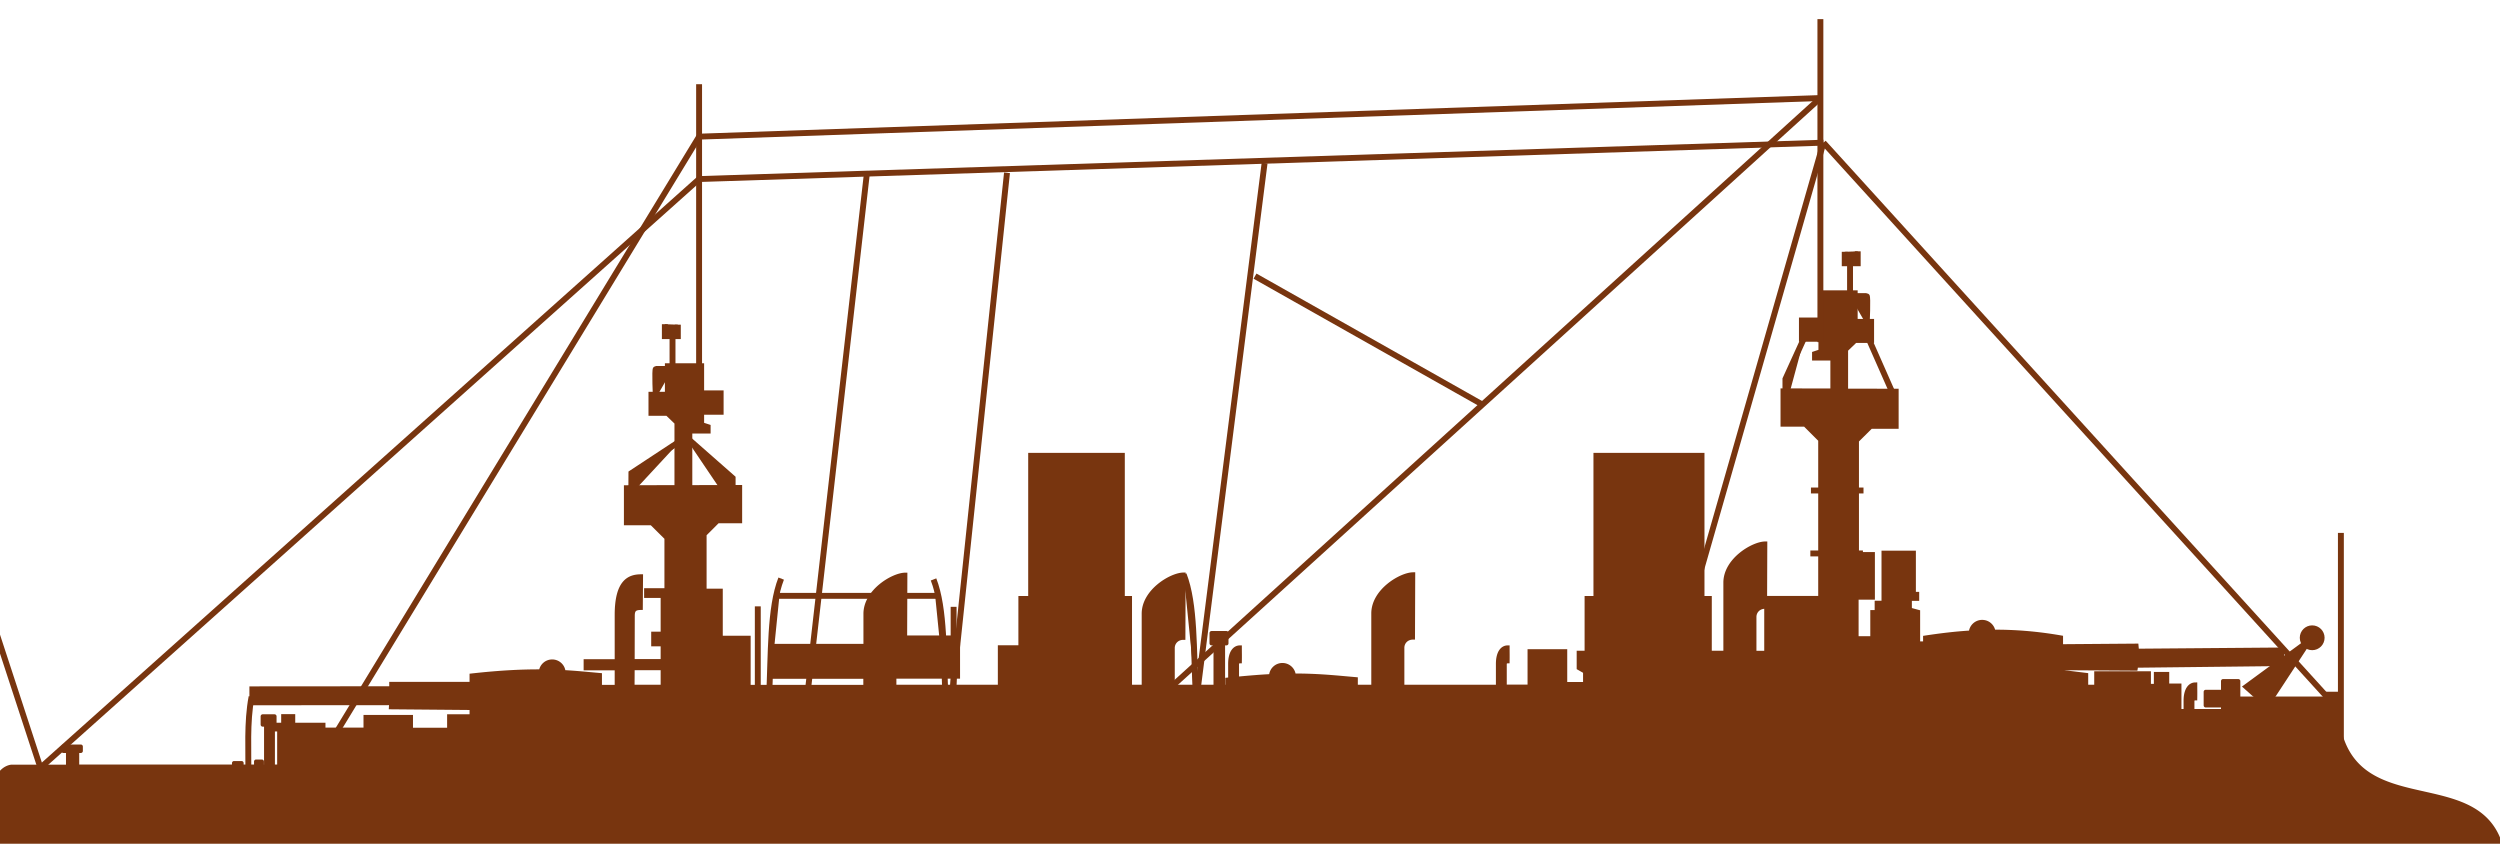 <?xml version="1.0" encoding="UTF-8" standalone="no"?>
<svg
   xmlns:dc="http://purl.org/dc/elements/1.1/"
   xmlns:cc="http://creativecommons.org/ns#"
   xmlns:rdf="http://www.w3.org/1999/02/22-rdf-syntax-ns#"
   xmlns:svg="http://www.w3.org/2000/svg"
   xmlns="http://www.w3.org/2000/svg"
   xmlns:sodipodi="http://sodipodi.sourceforge.net/DTD/sodipodi-0.dtd"
   xmlns:inkscape="http://www.inkscape.org/namespaces/inkscape"
   width="80"
   height="27"
   viewBox="0 0 21.167 7.144"
   version="1.1"
   id="svg8"
   sodipodi:docname="ship_logo_dark.svg"
   inkscape:version="1.0.1 (3bc2e813f5, 2020-09-07)">
  <sodipodi:namedview
     pagecolor="#ffffff"
     bordercolor="#666666"
     borderopacity="1"
     objecttolerance="10"
     gridtolerance="10"
     guidetolerance="10"
     inkscape:pageopacity="0"
     inkscape:pageshadow="2"
     inkscape:window-width="2560"
     inkscape:window-height="1352"
     id="namedview1668"
     showgrid="false"
     inkscape:zoom="8.0739459"
     inkscape:cx="69.334687"
     inkscape:cy="53.275511"
     inkscape:window-x="2560"
     inkscape:window-y="51"
     inkscape:window-maximized="0"
     inkscape:current-layer="svg8"
     inkscape:document-rotation="0" />
  <defs
     id="defs2" />
  <g
     id="layer2"
     style="display:inline;fill:#78350f;fill-opacity:1;stroke:#78350f;stroke-opacity:1"
     transform="translate(-2.646)">
    <path
       id="path850"
       style="fill:#78350f;fill-opacity:1;stroke:#78350f;stroke-width:0.033px;stroke-linecap:butt;stroke-linejoin:miter;stroke-opacity:1"
       d="m 18.059,2.475 v 0.23 h -0.165 v 0.172 h 0.165 v 0.097 l -0.054,0.018 v 0.044 h 0.155 v 0.27 l -0.422,-0.001 v 0.291 h 0.19 l 0.129,0.129 V 5.062 H 17.6 V 5.527 H 17.501 V 5.223 c 4.42e-4,-0.045 0.035,-0.085 0.09,-0.085 l 0.002,-0.537 c -0.104,0 -0.339,0.139 -0.339,0.332 v 0.593 h -0.131 V 5.063 h -0.062 V 3.851 H 16.154 V 5.063 H 16.079 v 0.463 h -0.067 v 0.13 l 0.054,0.031 v 0.104 h -0.167 v -0.278 h -0.303 v 0.3 h -0.209 v -0.193 c 1.24e-4,-0.011 0.011,-0.02 0.024,-0.02 0.001,-0.06 6.6e-5,-0.055 6.6e-5,-0.119 -0.044,0 -0.083,0.042 -0.083,0.14 v 0.193 H 14.52 V 5.484 c 4.44e-4,-0.045 0.035,-0.085 0.09,-0.085 l 0.002,-0.537 c -0.104,0 -0.339,0.139 -0.339,0.332 V 5.814 H 14.126 v -0.064 c -0.162,-0.014 -0.312,-0.031 -0.525,-0.031 a 0.097,0.097 0 0 0 -0.097,-0.089 0.097,0.097 0 0 0 -0.097,0.094 c -0.084,0.004 -0.181,0.012 -0.287,0.022 v -0.126 c 1.37e-4,-0.011 0.011,-0.02 0.024,-0.02 0.001,-0.06 0,-0.055 0,-0.119 -0.044,0 -0.083,0.042 -0.083,0.14 v 0.131 c -0.008,8.51e-4 -0.015,0.001 -0.024,0.002 v 0.06 h -0.035 V 5.448 h 0.028 c 4.42e-4,0 8.51e-4,-3.76e-4 8.51e-4,-8.41e-4 v -0.087 c 0,-4.43e-4 -3.77e-4,-8.41e-4 -8.51e-4,-8.41e-4 h -0.126 c -4.43e-4,0 -8.51e-4,3.76e-4 -8.51e-4,8.41e-4 v 0.087 c 0,4.42e-4 3.76e-4,8.41e-4 8.51e-4,8.41e-4 h 0.033 V 5.814 H 12.576 V 5.486 c 4.42e-4,-0.045 0.035,-0.085 0.09,-0.085 l 0.002,-0.537 c -0.104,0 -0.339,0.139 -0.339,0.332 V 5.814 H 12.214 V 5.063 H 12.153 V 3.851 h -0.785 v 1.212 h -0.083 v 0.417 H 11.111 V 5.814 H 10.219 v -0.084 h 0.539 V 5.467 h -0.022 v -0.07 h -0.426 l 0.002,-0.532 c -0.104,0 -0.339,0.139 -0.339,0.332 v 0.271 H 9.192 v 0.263 h 0.78 v 0.084 H 8.985 V 5.399 H 8.749 v -0.398 H 8.612 V 4.525 L 8.723,4.414 h 0.19 v -0.291 l -0.422,0.001 V 3.654 h 0.155 v -0.044 l -0.055,-0.018 v -0.097 h 0.165 V 3.322 H 8.591 V 3.092 H 8.292 v 0.242 H 8.153 v 0.17 h 0.142 l 0.078,0.075 v 0.545 l -0.428,0.001 v 0.306 H 8.163 L 8.288,4.555 V 4.997 H 8.116 v 0.049 h 0.14 v 0.319 h -0.08 v 0.091 h 0.08 V 5.597 H 8.003 l 8.848e-4,-0.384 c 4.424e-4,-0.044 0.012,-0.065 0.068,-0.065 l 0.002,-0.269 c -0.104,0 -0.207,0.047 -0.207,0.328 v 0.391 h -0.263 v 0.061 h 0.263 v 0.156 H 7.726 v -0.1 c -0.102,-0.009 -0.198,-0.019 -0.308,-0.025 a 0.097,0.097 0 0 0 -0.097,-0.09 0.097,0.097 0 0 0 -0.096,0.084 c -0.153,-6.64e-4 -0.337,0.007 -0.587,0.035 v 0.071 H 5.958 v 0.037 l -1.184,0.001 v 0.127 l 1.183,-9.12e-4 -0.002,0.035 0.683,0.006 v 0.069 H 6.448 v 0.114 H 6.126 V 6.07 H 5.74 V 6.177 H 5.385 V 6.136 H 5.129 v -0.073 h -0.086 v 0.073 h -0.072 v 0.041 h 0.038 v 0.035 0.278 H 4.957 V 6.136 h 0.013 c 4.424e-4,0 8.848e-4,-3.01e-4 8.848e-4,-7.97e-4 v -0.07 c 0,-4.43e-4 -3.008e-4,-8.41e-4 -8.848e-4,-8.41e-4 h -0.1 c -4.424e-4,0 -8.849e-4,3.76e-4 -8.849e-4,8.41e-4 v 0.07 c 0,4.43e-4 3.762e-4,7.97e-4 8.849e-4,7.97e-4 h 0.028 v 0.355 h -0.034 v -0.043 c 0,-4.43e-4 -3.762e-4,-8.4e-4 -8.848e-4,-8.4e-4 h -0.049 c -4.424e-4,0 -8.848e-4,3.74e-4 -8.848e-4,8.4e-4 v 0.042 h -0.121 v -0.029 c 0,-4.42e-4 -3.761e-4,-8.4e-4 -8.849e-4,-8.4e-4 h -0.064 c -4.425e-4,0 -8.849e-4,3.75e-4 -8.849e-4,8.4e-4 v 0.029 H 3.3 V 6.359 h 0.03 c 4.426e-4,0 8.849e-4,-3.75e-4 8.849e-4,-8.41e-4 v -0.037 c 0,-4.43e-4 -3.76e-4,-7.97e-4 -8.849e-4,-7.97e-4 H 3.183 c -4.424e-4,0 -8.847e-4,3.01e-4 -8.847e-4,7.97e-4 v 0.037 c 0,4.43e-4 3.761e-4,8.41e-4 8.847e-4,8.41e-4 h 0.038 V 6.491 H 2.742 c 0,0 -0.145,0.009 -0.145,0.251 -2.655e-4,0.326 0.024,0.392 0.024,0.392 H 23.812 C 23.585,6.473 22.507,6.99 22.429,6.028 h 0.021 c 4.43e-4,0 8.51e-4,-3.74e-4 8.51e-4,-8.41e-4 V 5.874 c 0,-4.43e-4 -3.71e-4,-8.4e-4 -8.51e-4,-8.4e-4 h -0.109 c -4.42e-4,0 -8.5e-4,3.75e-4 -8.5e-4,8.4e-4 v 0.04 h -0.742 v -0.147 c 0,-4.43e-4 -3.77e-4,-8.4e-4 -8.51e-4,-8.4e-4 h -0.129 c -4.43e-4,0 -8.51e-4,3.76e-4 -8.51e-4,8.4e-4 v 0.09 h -0.146 c -4.42e-4,0 -8.51e-4,3.01e-4 -8.51e-4,7.96e-4 v 0.115 c 0,4.42e-4 3.77e-4,8.4e-4 8.51e-4,8.4e-4 h 0.146 v 0.046 h -0.258 v -0.086 c 1.25e-4,-0.011 0.011,-0.02 0.024,-0.02 0.001,-0.06 6.7e-5,-0.055 6.7e-5,-0.119 -0.044,0 -0.083,0.042 -0.083,0.14 v 0.085 h -0.051 V 5.804 H 20.996 v -0.098 h -0.097 v 0.101 H 20.841 v -0.107 h -0.447 v 0.114 h -0.084 v -0.1 l -0.212,-0.026 v -0.03 l 0.631,0.004 0.004,-0.025 1.236,-0.014 -0.001,-0.124 -1.228,0.01 -0.004,-0.043 -0.639,0.005 v -0.074 c -0.206,-0.036 -0.395,-0.05 -0.572,-0.049 a 0.097,0.097 0 0 0 -0.096,-0.083 0.097,0.097 0 0 0 -0.097,0.09 c -0.134,0.008 -0.262,0.024 -0.387,0.043 v 0.049 h -0.058 v -0.267 l -0.07,-0.019 v -0.09 h 0.062 v -0.043 h -0.028 V 4.679 h -0.258 v 0.424 h -0.058 v 0.079 h -0.037 v 0.221 H 18.366 V 5.061 H 18.504 V 4.691 H 18.369 V 3.731 L 18.487,3.614 h 0.218 V 3.308 l -0.428,-0.001 v -0.345 l 0.078,-0.075 h 0.142 V 2.717 H 18.358 V 2.475 Z M 8.003,5.658 h 0.253 v 0.156 H 8.002 Z" />
    <circle
       style="display:inline;fill:#78350f;fill-opacity:1;stroke:#78350f;stroke-width:0.05;stroke-linecap:round;stroke-linejoin:round;stroke-miterlimit:4;stroke-dasharray:none;stroke-opacity:1"
       id="path889"
       cx="22.223"
       cy="5.4"
       r="0.08" />
  </g>
  <g
     id="layer3"
     style="display:inline;fill:#78350f;fill-opacity:1;stroke:#78350f;stroke-opacity:1"
     transform="translate(-2.646)">
    <path
       style="fill:#78350f;fill-opacity:1;stroke:#78350f;stroke-width:0.05;stroke-linecap:butt;stroke-linejoin:miter;stroke-miterlimit:4;stroke-dasharray:none;stroke-opacity:1"
       d="M 18.085,1.208 22.381,5.937"
       id="path853" />
    <path
       style="fill:#78350f;fill-opacity:1;stroke:#78350f;stroke-width:0.05;stroke-linecap:butt;stroke-linejoin:miter;stroke-miterlimit:4;stroke-dasharray:none;stroke-opacity:1"
       d="M 18.085,1.208 16.756,5.847"
       id="path859" />
    <path
       style="fill:#78350f;fill-opacity:1;stroke:#78350f;stroke-width:0.05;stroke-linecap:butt;stroke-linejoin:miter;stroke-miterlimit:4;stroke-dasharray:none;stroke-opacity:1"
       d="M 18.059,0.83 12.341,6.017"
       id="path861" />
    <path
       style="fill:#78350f;fill-opacity:1;stroke:#78350f;stroke-width:0.05;stroke-linecap:butt;stroke-linejoin:miter;stroke-miterlimit:4;stroke-dasharray:none;stroke-opacity:1"
       d="M 18.059,0.83 8.565,1.157"
       id="path863" />
    <path
       style="fill:#78350f;fill-opacity:1;stroke:#78350f;stroke-width:0.05;stroke-linecap:butt;stroke-linejoin:miter;stroke-miterlimit:4;stroke-dasharray:none;stroke-opacity:1"
       d="M 8.565,1.516 18.085,1.208"
       id="path865" />
    <path
       style="fill:#78350f;fill-opacity:1;stroke:#78350f;stroke-width:0.05;stroke-linecap:butt;stroke-linejoin:miter;stroke-miterlimit:4;stroke-dasharray:none;stroke-opacity:1"
       d="M 9.984,1.483 9.453,6.138"
       id="path867" />
    <path
       style="fill:#78350f;fill-opacity:1;stroke:#78350f;stroke-width:0.05;stroke-linecap:butt;stroke-linejoin:miter;stroke-miterlimit:4;stroke-dasharray:none;stroke-opacity:1"
       d="M 13.353,1.381 12.722,6.346"
       id="path869" />
    <path
       style="fill:#78350f;fill-opacity:1;stroke:#78350f;stroke-width:0.05;stroke-linecap:butt;stroke-linejoin:miter;stroke-miterlimit:4;stroke-dasharray:none;stroke-opacity:1"
       d="M 15.193,3.423 13.272,2.338"
       id="path871" />
    <path
       style="fill:#78350f;fill-opacity:1;stroke:#78350f;stroke-width:0.05;stroke-linecap:butt;stroke-linejoin:miter;stroke-miterlimit:4;stroke-dasharray:none;stroke-opacity:1"
       d="M 11.172,1.463 10.672,6.213"
       id="path873" />
    <path
       style="fill:#78350f;fill-opacity:1;stroke:#78350f;stroke-width:0.05;stroke-linecap:butt;stroke-linejoin:miter;stroke-miterlimit:4;stroke-dasharray:none;stroke-opacity:1"
       d="M 8.565,1.157 5.277,6.558"
       id="path875" />
    <path
       style="fill:#78350f;fill-opacity:1;stroke:#78350f;stroke-width:0.05;stroke-linecap:butt;stroke-linejoin:miter;stroke-miterlimit:4;stroke-dasharray:none;stroke-opacity:1"
       d="M 8.565,1.516 2.839,6.634"
       id="path877" />
    <path
       style="fill:#78350f;fill-opacity:1;stroke:#78350f;stroke-width:0.05;stroke-linecap:butt;stroke-linejoin:miter;stroke-miterlimit:4;stroke-dasharray:none;stroke-opacity:1"
       d="M 8.565,0.713 V 3.396"
       id="path879" />
    <path
       style="fill:#78350f;fill-opacity:1;stroke:#78350f;stroke-width:0.05;stroke-linecap:butt;stroke-linejoin:miter;stroke-miterlimit:4;stroke-dasharray:none;stroke-opacity:1"
       d="M 18.059,0.162 V 2.897"
       id="path881" />
    <path
       style="fill:#78350f;fill-opacity:1;stroke:#78350f;stroke-width:0.05;stroke-linecap:butt;stroke-linejoin:miter;stroke-miterlimit:4;stroke-dasharray:none;stroke-opacity:1"
       d="M 2.362,4.586 3.068,6.744"
       id="path883" />
    <path
       style="fill:#78350f;fill-opacity:1;stroke:#78350f;stroke-width:0.05;stroke-linecap:butt;stroke-linejoin:miter;stroke-miterlimit:4;stroke-dasharray:none;stroke-opacity:1"
       d="M 22.466,4.512 V 6.506"
       id="path885" />
    <path
       style="fill:#78350f;fill-opacity:1;stroke:#78350f;stroke-width:0.05;stroke-linecap:butt;stroke-linejoin:miter;stroke-miterlimit:4;stroke-dasharray:none;stroke-opacity:1"
       d="M 22.186,5.435 21.838,5.966 21.668,5.815 Z"
       id="path887" />
    <path
       style="fill:#78350f;fill-opacity:1;stroke:#78350f;stroke-width:0.05;stroke-linecap:butt;stroke-linejoin:miter;stroke-miterlimit:4;stroke-dasharray:none;stroke-opacity:1"
       d="M 18.675,3.338 18.465,2.862"
       id="path925" />
    <path
       style="fill:#78350f;fill-opacity:1;stroke:#78350f;stroke-width:0.05;stroke-linecap:butt;stroke-linejoin:miter;stroke-miterlimit:4;stroke-dasharray:none;stroke-opacity:1"
       d="M 17.927,2.849 17.763,3.209 V 3.455"
       id="path927" />
    <path
       style="fill:#78350f;fill-opacity:1;stroke:#78350f;stroke-width:0.05;stroke-linecap:butt;stroke-linejoin:miter;stroke-miterlimit:4;stroke-dasharray:none;stroke-opacity:1"
       d="m 18.451,2.753 c 0,0 0.011,-0.246 0,-0.246 -0.011,0 -0.142,0 -0.142,0"
       id="path929" />
    <path
       style="fill:#78350f;fill-opacity:1;stroke:#78350f;stroke-width:0.05;stroke-linecap:butt;stroke-linejoin:miter;stroke-miterlimit:4;stroke-dasharray:none;stroke-opacity:1"
       d="m 18.265,2.132 v 0.097 h 0.11 v -0.101"
       id="path931" />
    <path
       style="fill:#78350f;fill-opacity:1;stroke:#78350f;stroke-width:0.05;stroke-linecap:butt;stroke-linejoin:miter;stroke-miterlimit:4;stroke-dasharray:none;stroke-opacity:1"
       d="M 18.31,2.565 V 2.238"
       id="path933" />
    <path
       style="fill:#78350f;fill-opacity:1;stroke:#78350f;stroke-width:0.05;stroke-linecap:butt;stroke-linejoin:miter;stroke-miterlimit:4;stroke-dasharray:none;stroke-opacity:1"
       d="M 17.979,4.153 H 18.424"
       id="path935" />
    <path
       style="fill:#78350f;fill-opacity:1;stroke:#78350f;stroke-width:0.05;stroke-linecap:butt;stroke-linejoin:miter;stroke-miterlimit:4;stroke-dasharray:none;stroke-opacity:1"
       d="m 17.974,4.686 h 0.445"
       id="path937" />
    <path
       style="fill:#78350f;fill-opacity:1;stroke:#78350f;stroke-width:0.05;stroke-linecap:butt;stroke-linejoin:miter;stroke-miterlimit:4;stroke-dasharray:none;stroke-opacity:1"
       d="M 8.433,3.682 8.849,4.048 v 0.25"
       id="path941" />
    <path
       style="fill:#78350f;fill-opacity:1;stroke:#78350f;stroke-width:0.05;stroke-linecap:butt;stroke-linejoin:miter;stroke-miterlimit:4;stroke-dasharray:none;stroke-opacity:1"
       d="m 8.199,3.37 c 0,0 -0.011,-0.246 0,-0.246 0.011,0 0.142,0 0.142,0"
       id="path943" />
    <path
       style="fill:#78350f;fill-opacity:1;stroke:#78350f;stroke-width:0.05;stroke-linecap:butt;stroke-linejoin:miter;stroke-miterlimit:4;stroke-dasharray:none;stroke-opacity:1"
       d="m 8.385,2.749 v 0.097 H 8.275 v -0.101"
       id="path945" />
    <path
       style="fill:#78350f;fill-opacity:1;stroke:#78350f;stroke-width:0.05;stroke-linecap:butt;stroke-linejoin:miter;stroke-miterlimit:4;stroke-dasharray:none;stroke-opacity:1"
       d="M 8.34,3.183 V 2.856"
       id="path947" />
    <path
       style="fill:#78350f;fill-opacity:1;stroke:#78350f;stroke-width:0.05;stroke-linecap:butt;stroke-linejoin:miter;stroke-miterlimit:4;stroke-dasharray:none;stroke-opacity:1"
       d="M 7.991,4.182 7.992,4.006 8.408,3.732"
       id="path953" />
    <path
       style="display:inline;fill:#78350f;fill-opacity:1;stroke:#78350f;stroke-width:0.05;stroke-linecap:butt;stroke-linejoin:miter;stroke-miterlimit:4;stroke-dasharray:none;stroke-opacity:1"
       d="M 9.26,4.899 C 9.162,5.149 9.176,5.54 9.157,5.915"
       id="path992" />
    <path
       style="display:inline;fill:#78350f;fill-opacity:1;stroke:#78350f;stroke-width:0.05;stroke-linecap:butt;stroke-linejoin:miter;stroke-miterlimit:4;stroke-dasharray:none;stroke-opacity:1"
       d="m 10.55,4.906 c 0.097,0.249 0.083,0.641 0.102,1.016"
       id="path994" />
    <path
       style="display:inline;fill:#78350f;fill-opacity:1;stroke:#78350f;stroke-width:0.05;stroke-linecap:butt;stroke-linejoin:miter;stroke-miterlimit:4;stroke-dasharray:none;stroke-opacity:1"
       d="M 9.062,5.134 V 6.016"
       id="path1014" />
    <path
       style="display:inline;fill:#78350f;fill-opacity:1;stroke:#78350f;stroke-width:0.05;stroke-linecap:butt;stroke-linejoin:miter;stroke-miterlimit:4;stroke-dasharray:none;stroke-opacity:1"
       d="M 10.72,5.138 V 6.153"
       id="path1016" />
    <path
       style="display:inline;fill:#78350f;fill-opacity:1;stroke:#78350f;stroke-width:0.05;stroke-linecap:butt;stroke-linejoin:miter;stroke-miterlimit:4;stroke-dasharray:none;stroke-opacity:1"
       d="M 9.213,5.045 H 10.592"
       id="path1028" />
    <path
       style="display:inline;fill:#78350f;fill-opacity:1;stroke:#78350f;stroke-width:0.05;stroke-linecap:butt;stroke-linejoin:miter;stroke-miterlimit:4;stroke-dasharray:none;stroke-opacity:1"
       d="M 4.776,5.899 C 4.734,6.121 4.752,6.353 4.748,6.581"
       id="path1048" />
    <path
       style="display:inline;fill:#78350f;fill-opacity:1;stroke:#78350f;stroke-width:0.05;stroke-linecap:butt;stroke-linejoin:miter;stroke-miterlimit:4;stroke-dasharray:none;stroke-opacity:1"
       d="m 12.668,4.864 c 0.097,0.249 0.083,0.641 0.102,1.016"
       id="path1060" />
  </g>
</svg>
